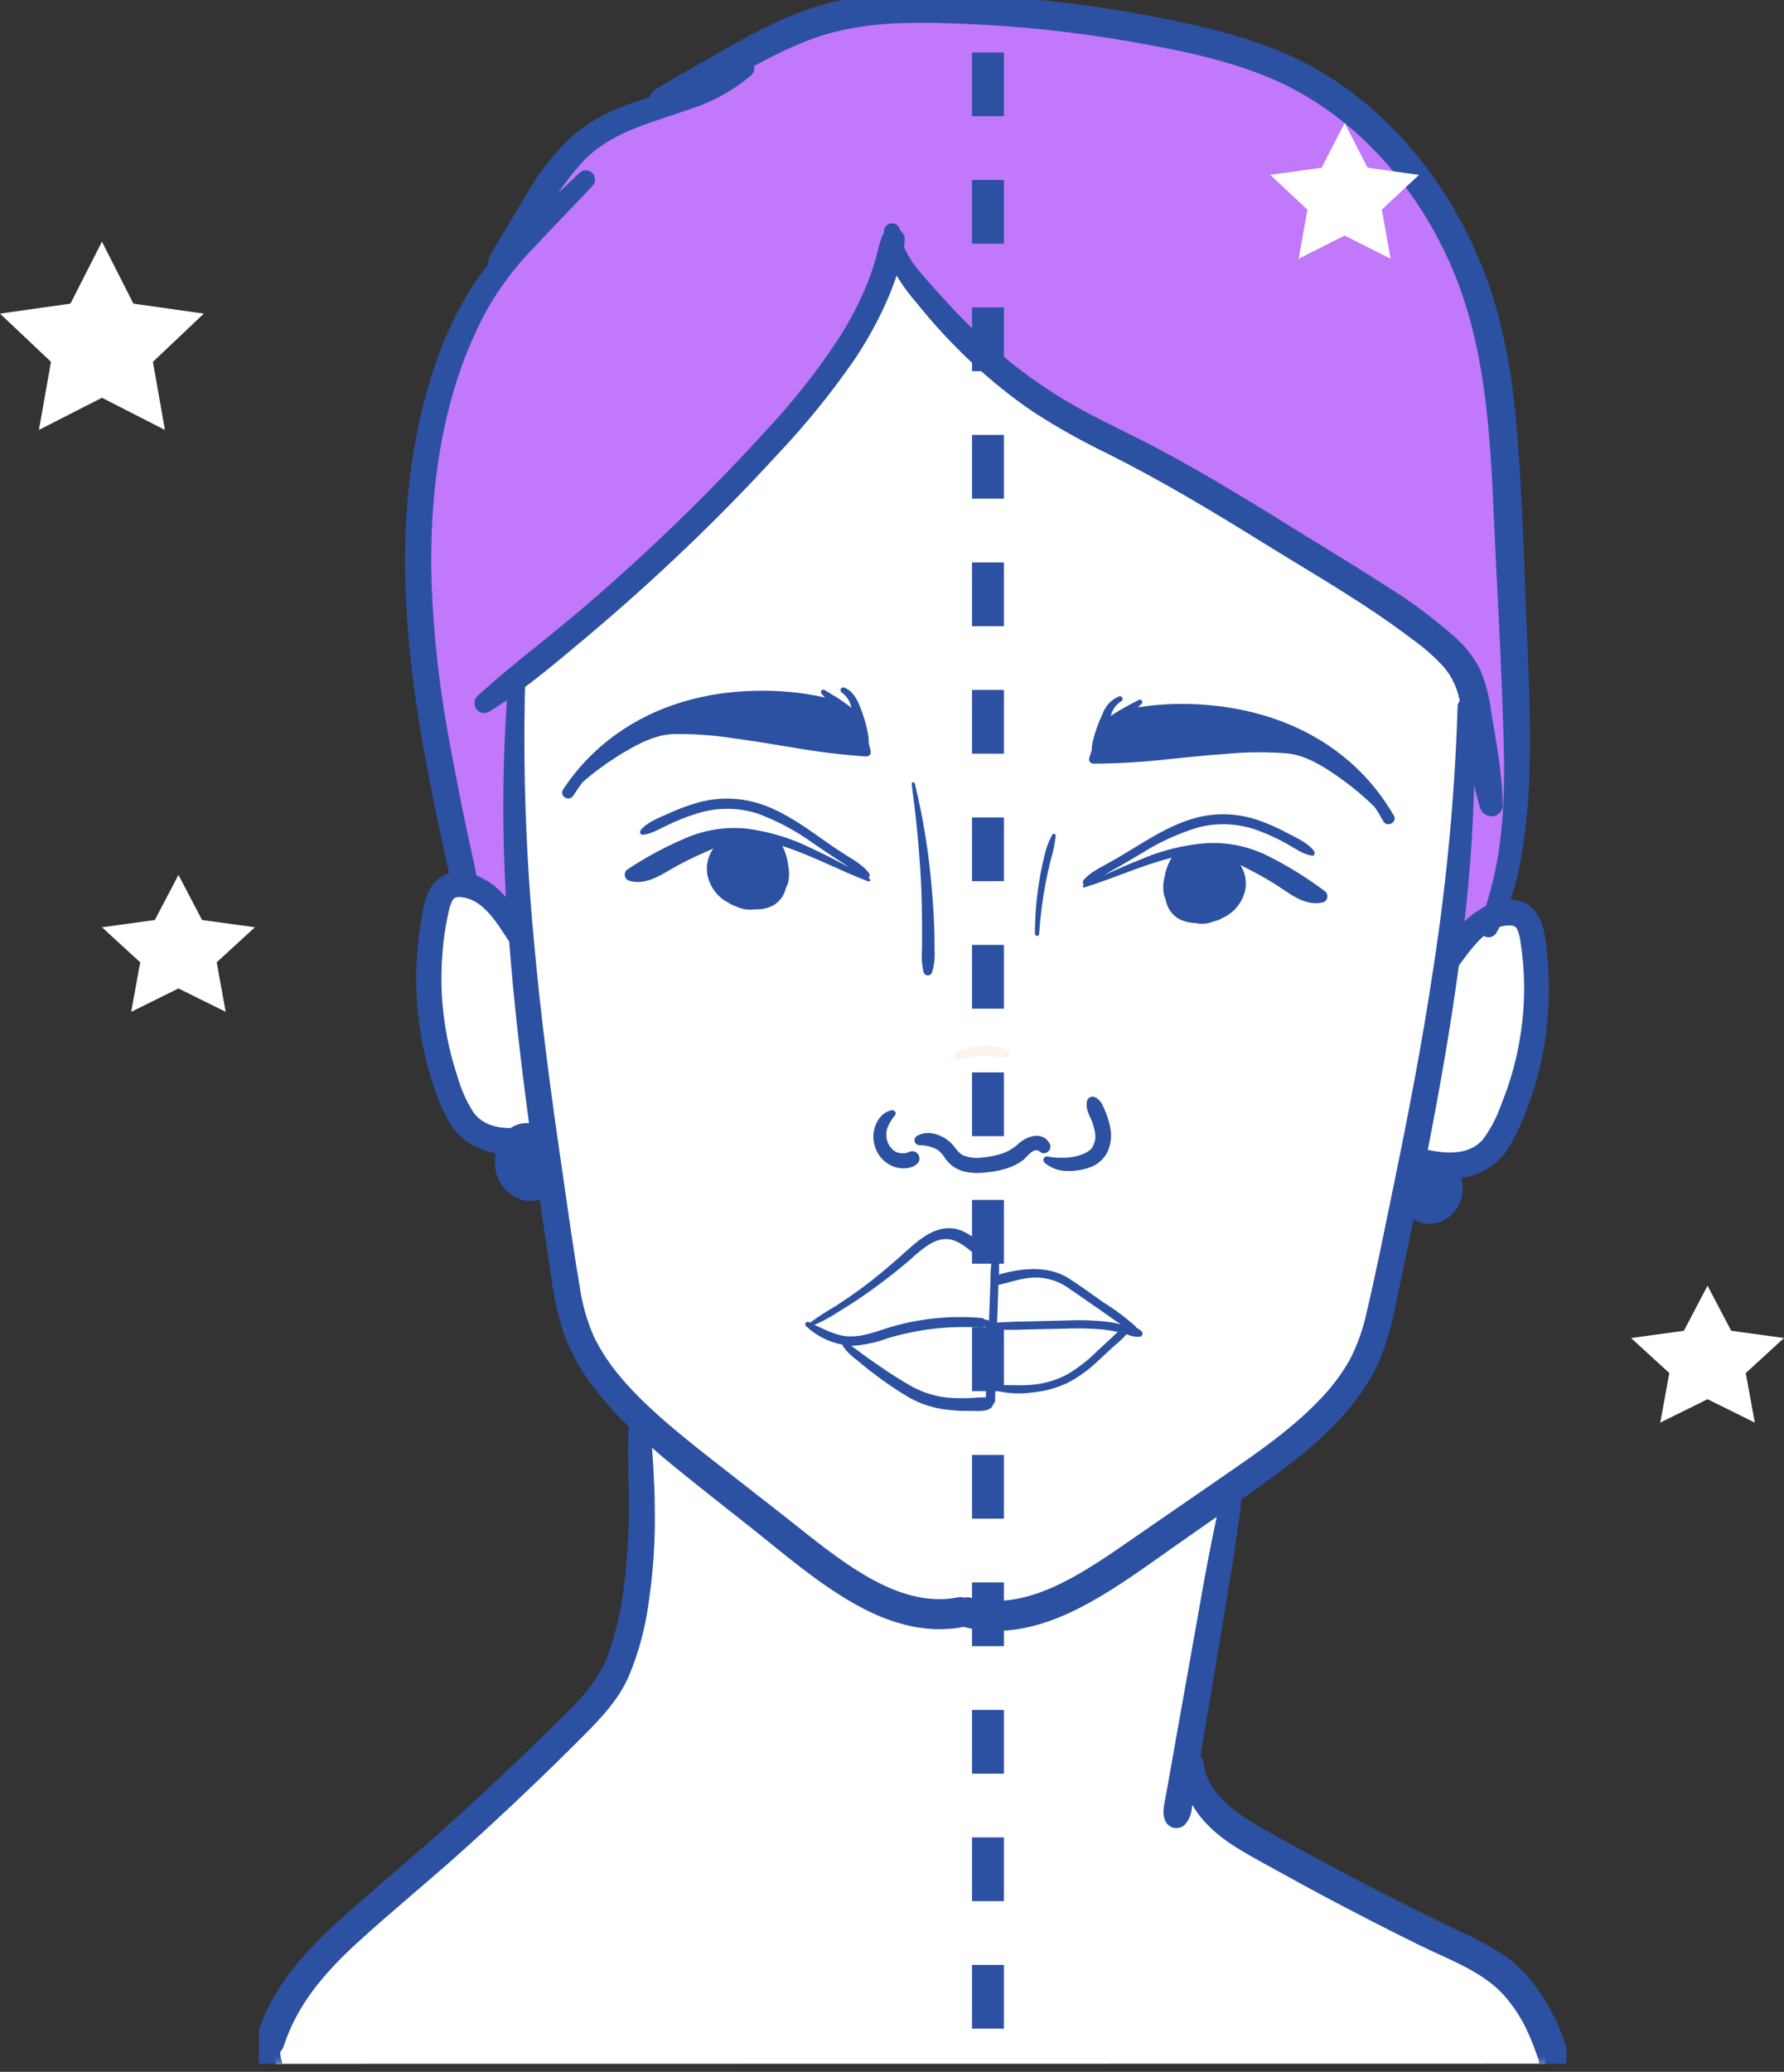 <svg width="56" height="65" viewBox="0 0 56 65" fill="none" xmlns="http://www.w3.org/2000/svg">
<rect x="0" y="0" width="56" height="65" fill="#333333" stroke="none"/>
<g clip-path="url(#clip0_82_11748)">
<path d="M47.311 28.834C47.523 28.82 47.707 28.864 47.808 29.068C47.872 29.22 47.914 29.381 47.931 29.545C47.999 29.98 48.036 30.42 48.042 30.861C48.059 32.186 47.81 33.501 47.311 34.723C47.169 35.132 46.966 35.517 46.711 35.864C46.203 36.471 45.351 36.411 44.661 36.239C44.635 36.234 44.608 36.234 44.582 36.239C44.974 34.243 45.333 32.234 45.602 30.214C45.905 29.81 46.226 29.333 46.654 29.057L46.641 29.102C46.638 29.122 46.641 29.141 46.65 29.158C46.659 29.175 46.673 29.189 46.69 29.198C46.707 29.206 46.726 29.209 46.744 29.205C46.763 29.201 46.78 29.192 46.793 29.177C46.843 29.092 46.888 29.003 46.932 28.914C47.054 28.868 47.181 28.841 47.311 28.834Z" fill="white"/>
<path d="M46.984 27.964C46.93 28.162 46.871 28.361 46.81 28.559C46.354 28.779 45.966 29.124 45.689 29.555C46 27.15 46.13 24.723 46.076 22.297C46.239 23.301 46.351 24.311 46.652 25.285C46.705 25.453 46.974 25.448 46.971 25.25C46.953 24.279 46.772 23.329 46.611 22.375C46.562 21.933 46.45 21.5 46.28 21.091C46.098 20.731 45.851 20.411 45.552 20.146C44.887 19.559 44.176 19.029 43.426 18.563C42.636 18.051 41.83 17.564 41.029 17.07C39.446 16.092 37.868 15.103 36.225 14.233C35.412 13.803 34.574 13.421 33.767 12.977C33.031 12.569 32.329 12.099 31.667 11.574C31.529 11.465 31.393 11.353 31.26 11.239C30.67 10.738 30.112 10.199 29.589 9.626C29.285 9.288 28.966 8.952 28.678 8.594C28.471 8.35 28.3 8.076 28.172 7.78C28.187 7.695 28.195 7.608 28.198 7.522C28.201 7.482 28.189 7.442 28.164 7.411C28.139 7.38 28.103 7.36 28.064 7.355C28.064 7.324 28.056 7.291 28.055 7.26C28.055 7.245 28.049 7.231 28.039 7.22C28.029 7.21 28.015 7.204 28 7.204C27.986 7.204 27.972 7.21 27.962 7.22C27.951 7.231 27.946 7.245 27.946 7.26C27.946 7.302 27.946 7.346 27.946 7.388C27.916 7.407 27.892 7.435 27.879 7.469C27.774 7.754 27.719 8.053 27.63 8.345C27.542 8.623 27.441 8.897 27.326 9.164C27.087 9.715 26.804 10.245 26.48 10.748C26.402 10.868 26.328 10.986 26.246 11.105C25.635 11.979 24.965 12.808 24.243 13.588C22.451 15.558 20.542 17.412 18.527 19.141C17.411 20.106 16.215 20.978 15.128 21.976C15.111 21.995 15.1 22.019 15.098 22.045C15.097 22.071 15.104 22.097 15.119 22.118C15.133 22.139 15.155 22.154 15.179 22.161C15.204 22.168 15.229 22.166 15.253 22.155C15.556 21.967 15.86 21.762 16.143 21.552C15.956 23.974 15.95 26.407 16.126 28.831C15.822 28.313 15.398 27.838 14.847 27.64L14.771 27.616C14.721 27.253 14.631 26.895 14.554 26.536C14.469 26.142 14.385 25.747 14.303 25.353C14.142 24.577 13.994 23.798 13.858 23.015C13.749 22.392 13.652 21.758 13.574 21.127C13.452 20.188 13.376 19.244 13.346 18.298C13.261 15.347 13.682 12.23 15.11 9.621C15.523 8.896 16.026 8.229 16.606 7.637C17.213 6.986 17.839 6.343 18.453 5.692C18.533 5.608 18.415 5.478 18.333 5.558C17.745 6.12 17.156 6.677 16.576 7.247L16.565 7.257C16.706 7.02 16.844 6.789 16.987 6.546C17.329 5.935 17.741 5.368 18.216 4.858C19.159 3.923 20.442 3.644 21.645 3.215C22.302 3 22.912 2.659 23.445 2.212C23.541 2.126 23.409 1.989 23.312 2.065C22.951 2.339 22.554 2.558 22.133 2.717C23.176 2.115 24.214 1.488 25.335 1.064C26.923 0.452 28.628 0.477 30.298 0.547C32.021 0.615 33.738 0.797 35.438 1.091C37.068 1.376 38.748 1.702 40.264 2.402C42.683 3.524 44.56 5.658 45.665 8.105C46.145 9.194 46.485 10.344 46.675 11.524C47.027 13.55 47.056 15.654 47.161 17.699C47.253 19.479 47.341 21.262 47.396 23.045C47.443 24.689 47.42 26.366 46.984 27.964Z" fill="#C278FB"/>
<path d="M14.702 35.018C14.468 34.657 14.289 34.26 14.171 33.843C14.032 33.429 13.92 33.006 13.835 32.576C13.666 31.704 13.615 30.813 13.684 29.926C13.715 29.487 13.778 29.05 13.872 28.62C13.899 28.457 13.95 28.3 14.024 28.153C14.138 27.955 14.328 27.922 14.534 27.95C15.323 28.056 15.774 28.86 16.178 29.479C16.33 31.505 16.572 33.516 16.845 35.52C16.74 35.456 16.62 35.423 16.497 35.427C16.351 35.434 16.21 35.489 16.095 35.583C15.565 35.6 15.036 35.472 14.702 35.018Z" fill="white"/>
<path d="M46.046 22.116C46.038 22.11 46.029 22.107 46.019 22.106C46.009 22.106 46 22.108 45.991 22.112C45.982 22.117 45.975 22.124 45.97 22.133C45.965 22.141 45.962 22.151 45.961 22.161C45.876 24.909 45.623 27.648 45.202 30.364C44.84 32.792 44.37 35.195 43.871 37.6C43.627 38.786 43.39 39.977 43.112 41.155C42.997 41.715 42.806 42.255 42.544 42.761C42.283 43.219 41.967 43.642 41.604 44.02C40.843 44.784 40.01 45.468 39.116 46.06L39.07 46.091C38.11 46.76 37.144 47.418 36.184 48.08C35.273 48.703 34.374 49.374 33.382 49.86C32.463 50.309 31.438 50.585 30.434 50.32C30.379 50.302 30.32 50.306 30.267 50.331C30.215 50.303 30.155 50.296 30.098 50.309C29.081 50.511 28.074 50.172 27.185 49.665C26.222 49.12 25.363 48.398 24.491 47.715L23.768 47.15C23.086 46.617 22.401 46.085 21.725 45.547C20.882 44.872 20.031 44.168 19.324 43.328C18.983 42.928 18.692 42.485 18.459 42.011C18.23 41.488 18.074 40.934 17.996 40.367C17.791 39.171 17.626 37.969 17.452 36.769C17.097 34.343 16.772 31.91 16.555 29.464C16.307 26.8 16.216 24.124 16.283 21.448C17.012 20.908 17.711 20.314 18.4 19.734C19.43 18.865 20.432 17.965 21.406 17.033C22.38 16.101 23.334 15.126 24.269 14.108C25.11 13.214 25.886 12.259 26.593 11.251C26.977 10.688 27.314 10.092 27.597 9.469C27.737 9.16 27.861 8.843 27.968 8.52C28.01 8.389 28.052 8.26 28.087 8.129C28.148 8.27 28.219 8.407 28.3 8.537C28.481 8.814 28.677 9.081 28.888 9.335C29.418 10.001 29.995 10.626 30.615 11.206C31.219 11.778 31.867 12.299 32.553 12.764C33.303 13.246 34.081 13.682 34.883 14.067C36.554 14.906 38.147 15.861 39.734 16.845C40.246 17.156 40.762 17.468 41.279 17.791C41.549 17.955 41.818 18.12 42.085 18.288C42.883 18.787 43.671 19.304 44.42 19.873C44.799 20.142 45.15 20.45 45.468 20.792C45.776 21.156 45.973 21.605 46.034 22.083C46.038 22.094 46.042 22.105 46.046 22.116Z" fill="white"/>
<path d="M48.523 64.744C48.506 64.7 48.501 64.652 48.508 64.605C48.402 64.308 48.299 64.011 48.165 63.723C47.956 63.245 47.672 62.806 47.324 62.423C46.605 61.658 45.55 61.29 44.635 60.84C43.623 60.339 42.617 59.822 41.617 59.291C41.117 59.026 40.62 58.754 40.126 58.477C39.661 58.218 39.182 57.97 38.74 57.673C38.086 57.236 37.478 56.621 37.361 55.83L37.307 56.162C37.275 56.342 37.246 56.519 37.216 56.699C37.208 56.849 37.15 56.993 37.051 57.105C37.031 57.124 37.007 57.138 36.981 57.146C36.955 57.154 36.927 57.156 36.9 57.152C36.873 57.148 36.847 57.137 36.824 57.121C36.802 57.105 36.783 57.084 36.769 57.06C36.685 56.876 36.733 56.708 36.769 56.515C36.806 56.321 36.836 56.134 36.871 55.943C36.938 55.561 37.008 55.179 37.074 54.797L37.803 50.709C37.925 50.022 38.045 49.333 38.182 48.65C38.25 48.307 38.317 47.966 38.391 47.624C38.426 47.469 38.453 47.3 38.493 47.135L36.93 48.226C36.722 48.371 36.515 48.519 36.307 48.667C35.487 49.278 34.624 49.825 33.725 50.305C32.65 50.843 31.465 51.158 30.285 50.844C30.275 50.842 30.265 50.838 30.256 50.834C30.246 50.837 30.236 50.841 30.226 50.843C29.029 51.083 27.864 50.687 26.822 50.089C25.728 49.451 24.746 48.606 23.751 47.815C22.809 47.068 21.857 46.332 20.933 45.561C20.693 45.361 20.455 45.154 20.221 44.938C20.261 45.273 20.28 45.609 20.3 45.947C20.33 46.426 20.352 46.903 20.353 47.381C20.371 48.334 20.311 49.286 20.175 50.229C20.073 51.019 19.863 51.791 19.554 52.523C19.234 53.231 18.716 53.77 18.187 54.308C17.012 55.489 15.807 56.637 14.572 57.752C13.418 58.796 12.206 59.778 11.059 60.827C10.051 61.753 9.158 62.786 8.723 64.125C8.715 64.159 8.699 64.191 8.677 64.218C8.655 64.245 8.627 64.266 8.596 64.281C8.595 64.439 8.617 64.597 8.663 64.749L48.523 64.744Z" fill="white"/>
<mask id="path-6-outside-1_82_11748" maskUnits="userSpaceOnUse" x="7.127" y="-1" width="43" height="66" fill="black">
<rect fill="white" x="7.127" y="-1" width="43" height="66"/>
<path d="M8.657 64.748C8.612 64.596 8.589 64.438 8.59 64.28C8.621 64.265 8.649 64.243 8.671 64.217C8.694 64.19 8.71 64.158 8.719 64.124C9.15 62.785 10.045 61.752 11.055 60.826C12.202 59.774 13.412 58.8 14.565 57.751C15.8 56.635 17.006 55.487 18.182 54.306C18.718 53.767 19.234 53.228 19.549 52.522C19.857 51.789 20.065 51.016 20.167 50.225C20.306 49.285 20.369 48.334 20.354 47.383C20.354 46.903 20.331 46.426 20.302 45.948C20.281 45.611 20.262 45.273 20.221 44.938C20.455 45.146 20.693 45.353 20.935 45.561C21.859 46.331 22.809 47.065 23.751 47.813C24.746 48.605 25.726 49.45 26.824 50.087C27.864 50.694 29.029 51.082 30.226 50.842L30.255 50.833L30.285 50.843C31.465 51.155 32.65 50.843 33.726 50.303C34.857 49.735 35.888 48.954 36.929 48.227C37.448 47.862 37.971 47.502 38.492 47.136C38.452 47.301 38.425 47.471 38.39 47.627C38.317 47.966 38.247 48.307 38.18 48.649C38.044 49.333 37.924 50.022 37.802 50.709L37.073 54.797C37.005 55.179 36.938 55.561 36.87 55.943C36.835 56.135 36.801 56.325 36.766 56.517C36.731 56.708 36.684 56.877 36.766 57.059C36.78 57.084 36.798 57.105 36.821 57.121C36.843 57.137 36.869 57.148 36.897 57.153C36.924 57.157 36.952 57.155 36.978 57.147C37.004 57.139 37.029 57.125 37.049 57.106C37.147 56.993 37.205 56.85 37.213 56.699C37.243 56.52 37.274 56.34 37.303 56.163C37.322 56.052 37.34 55.941 37.359 55.831C37.476 56.62 38.083 57.233 38.736 57.675C39.18 57.972 39.658 58.22 40.123 58.479C40.618 58.753 41.115 59.024 41.613 59.291C42.611 59.824 43.618 60.34 44.633 60.84C45.544 61.291 46.607 61.658 47.322 62.424C47.67 62.807 47.955 63.247 48.164 63.725C48.294 64.012 48.399 64.308 48.506 64.606C48.498 64.652 48.503 64.701 48.521 64.744H49.175C49.141 64.665 49.098 64.59 49.048 64.52C48.843 63.776 48.508 63.076 48.057 62.456C47.777 62.069 47.432 61.735 47.04 61.468C46.602 61.193 46.145 60.95 45.673 60.743C43.659 59.774 41.674 58.741 39.719 57.644C38.808 57.132 37.714 56.478 37.577 55.306C37.577 55.291 37.573 55.277 37.566 55.264C37.559 55.251 37.549 55.24 37.537 55.232C37.526 55.223 37.512 55.218 37.498 55.215C37.484 55.213 37.469 55.214 37.456 55.218L37.471 55.131C37.587 54.44 37.702 53.75 37.819 53.061C38.05 51.695 38.278 50.328 38.502 48.959C38.563 48.585 38.613 48.209 38.665 47.834C38.721 47.537 38.757 47.236 38.773 46.934C39.139 46.677 39.503 46.419 39.863 46.155C40.746 45.507 41.608 44.801 42.304 43.929C42.647 43.507 42.931 43.038 43.147 42.535C43.356 41.996 43.515 41.438 43.621 40.868C43.834 39.868 44.043 38.865 44.248 37.86C44.35 38.013 44.501 38.123 44.675 38.172C44.877 38.221 45.089 38.19 45.269 38.085C45.444 37.979 45.58 37.816 45.654 37.621C45.728 37.427 45.737 37.213 45.679 37.013C45.657 36.932 45.625 36.855 45.585 36.782C46.192 36.755 46.767 36.531 47.154 35.953C47.411 35.536 47.621 35.09 47.779 34.625C47.955 34.153 48.095 33.669 48.199 33.175C48.41 32.169 48.47 31.136 48.377 30.111C48.337 29.689 48.32 29.176 48.094 28.805C47.868 28.434 47.486 28.389 47.126 28.461C47.321 27.936 47.465 27.393 47.558 26.84C47.701 26.013 47.784 25.176 47.805 24.337C47.863 22.558 47.767 20.772 47.697 18.995C47.626 17.183 47.57 15.365 47.421 13.557C47.284 11.913 47.031 10.284 46.45 8.726C45.481 6.14 43.717 3.821 41.365 2.423C39.964 1.591 38.395 1.176 36.819 0.846C35.088 0.484 33.335 0.238 31.572 0.108C30.686 0.043 29.799 0.002 28.912 0.002C28.053 -0.015 27.195 0.059 26.35 0.222C24.725 0.57 23.282 1.48 21.847 2.292C21.456 2.513 21.066 2.736 20.682 2.973C20.641 2.996 20.608 3.031 20.588 3.074C20.568 3.117 20.561 3.165 20.569 3.212C20.288 3.294 20.01 3.38 19.741 3.48C19.137 3.689 18.575 4.01 18.084 4.429C17.576 4.906 17.137 5.455 16.781 6.061C16.562 6.41 16.356 6.767 16.146 7.121L15.8 7.703C15.683 7.903 15.531 8.096 15.51 8.327C15.509 8.345 15.511 8.363 15.518 8.38C15.375 8.559 15.239 8.731 15.11 8.922C14.269 10.16 13.731 11.645 13.396 13.104C12.692 16.16 12.844 19.338 13.321 22.415C13.459 23.309 13.625 24.201 13.807 25.088C13.9 25.544 13.997 26 14.096 26.455C14.175 26.823 14.248 27.198 14.345 27.561C14.226 27.564 14.109 27.594 14.004 27.65C13.899 27.706 13.807 27.787 13.737 27.886C13.49 28.242 13.443 28.754 13.379 29.171C13.225 30.188 13.225 31.223 13.379 32.24C13.452 32.739 13.562 33.232 13.71 33.713C13.84 34.188 14.024 34.646 14.257 35.078C14.617 35.694 15.191 35.951 15.815 36.014C15.723 36.245 15.707 36.5 15.768 36.741C15.811 36.913 15.898 37.07 16.02 37.196C16.142 37.321 16.295 37.411 16.462 37.455C16.568 37.483 16.679 37.486 16.787 37.464C16.894 37.441 16.995 37.394 17.082 37.326C17.088 37.32 17.093 37.314 17.099 37.307C17.231 38.224 17.366 39.139 17.504 40.055C17.576 40.63 17.702 41.197 17.879 41.748C18.066 42.263 18.321 42.749 18.639 43.192C19.024 43.73 19.46 44.227 19.94 44.676C19.88 45.482 19.94 46.306 19.94 47.114C19.946 47.954 19.901 48.793 19.805 49.628C19.721 50.434 19.543 51.226 19.275 51.989C18.993 52.742 18.516 53.297 17.955 53.85C16.792 55.006 15.603 56.136 14.389 57.24C13.242 58.281 12.047 59.266 10.896 60.295C9.864 61.219 8.825 62.302 8.355 63.649C8.157 63.978 8.085 64.371 8.151 64.752L8.657 64.748ZM47.31 28.836C47.523 28.822 47.707 28.866 47.807 29.07C47.871 29.222 47.913 29.382 47.93 29.547C47.998 29.982 48.035 30.422 48.041 30.862C48.059 32.188 47.81 33.502 47.31 34.724C47.168 35.134 46.966 35.519 46.71 35.865C46.203 36.473 45.351 36.413 44.661 36.241C44.635 36.236 44.608 36.236 44.582 36.241C44.974 34.245 45.333 32.236 45.602 30.216C45.905 29.812 46.226 29.335 46.654 29.059L46.64 29.104C46.638 29.123 46.641 29.143 46.65 29.16C46.658 29.177 46.672 29.191 46.689 29.199C46.706 29.208 46.726 29.21 46.744 29.207C46.763 29.203 46.779 29.193 46.792 29.179C46.842 29.093 46.888 29.005 46.932 28.916C47.053 28.87 47.181 28.843 47.31 28.836ZM14.304 25.353C14.152 24.573 14 23.794 13.859 23.015C13.577 21.457 13.406 19.88 13.347 18.297C13.261 15.35 13.683 12.233 15.11 9.624C15.522 8.898 16.025 8.231 16.605 7.64C17.212 6.99 17.84 6.344 18.455 5.694C18.469 5.677 18.477 5.655 18.477 5.632C18.476 5.609 18.467 5.588 18.452 5.571C18.436 5.555 18.416 5.544 18.394 5.543C18.372 5.541 18.349 5.548 18.332 5.562C17.746 6.123 17.155 6.679 16.576 7.25L16.566 7.261C16.707 7.022 16.846 6.784 16.988 6.549C17.328 5.936 17.741 5.37 18.216 4.861C19.16 3.925 20.443 3.646 21.645 3.218C22.302 3.004 22.913 2.663 23.446 2.214C23.543 2.128 23.41 1.991 23.312 2.068C22.951 2.341 22.555 2.56 22.134 2.719C23.177 2.116 24.215 1.491 25.335 1.067C26.924 0.456 28.628 0.479 30.299 0.55C32.022 0.618 33.739 0.8 35.439 1.093C37.069 1.379 38.748 1.704 40.264 2.404C42.682 3.526 44.561 5.66 45.667 8.107C47.019 11.1 46.996 14.472 47.161 17.7C47.254 19.482 47.342 21.265 47.395 23.048C47.445 24.694 47.421 26.37 46.985 27.968C46.931 28.166 46.873 28.366 46.812 28.564C46.355 28.782 45.967 29.127 45.69 29.559C46.002 27.154 46.131 24.727 46.077 22.301C46.241 23.305 46.352 24.316 46.653 25.289C46.706 25.457 46.975 25.453 46.971 25.255C46.955 24.285 46.773 23.333 46.613 22.379C46.562 21.937 46.451 21.505 46.282 21.095C46.099 20.735 45.851 20.415 45.551 20.15C44.888 19.561 44.176 19.032 43.425 18.567C42.637 18.054 41.83 17.569 41.03 17.074C39.447 16.096 37.869 15.107 36.227 14.237C35.413 13.807 34.575 13.425 33.768 12.981C33.032 12.573 32.329 12.104 31.668 11.578C30.925 10.987 30.229 10.336 29.587 9.631C29.283 9.295 28.964 8.957 28.675 8.6C28.47 8.354 28.3 8.079 28.173 7.783C28.187 7.697 28.195 7.611 28.198 7.524C28.201 7.484 28.189 7.445 28.165 7.414C28.14 7.383 28.105 7.362 28.066 7.357C28.061 7.325 28.058 7.293 28.056 7.261C28.056 7.246 28.05 7.232 28.04 7.221C28.029 7.211 28.015 7.205 28.001 7.205C27.986 7.205 27.973 7.211 27.962 7.221C27.952 7.232 27.946 7.246 27.946 7.261C27.946 7.304 27.946 7.348 27.946 7.39C27.916 7.409 27.894 7.438 27.881 7.471C27.775 7.756 27.72 8.056 27.63 8.347C27.541 8.639 27.442 8.899 27.327 9.165C27.088 9.717 26.805 10.248 26.479 10.75C25.814 11.761 25.066 12.71 24.243 13.59C22.451 15.56 20.542 17.414 18.528 19.143C17.412 20.108 16.218 20.981 15.127 21.979C15.108 21.997 15.096 22.022 15.093 22.049C15.091 22.076 15.098 22.103 15.113 22.125C15.129 22.147 15.152 22.162 15.177 22.168C15.203 22.174 15.23 22.169 15.253 22.156C15.557 21.968 15.861 21.765 16.143 21.555C15.956 23.977 15.951 26.41 16.127 28.833C15.823 28.314 15.399 27.84 14.848 27.642L14.773 27.62C14.723 27.256 14.632 26.897 14.555 26.539C14.47 26.143 14.386 25.748 14.304 25.353ZM16.494 35.435C16.347 35.443 16.207 35.497 16.092 35.591C15.565 35.602 15.037 35.474 14.703 35.021C14.47 34.659 14.291 34.263 14.173 33.846C14.034 33.431 13.922 33.007 13.838 32.577C13.669 31.705 13.617 30.813 13.686 29.927C13.717 29.488 13.78 29.051 13.874 28.621C13.901 28.458 13.953 28.301 14.026 28.154C14.14 27.956 14.33 27.923 14.536 27.951C15.325 28.057 15.776 28.861 16.18 29.48C16.332 31.506 16.573 33.517 16.846 35.521C16.739 35.459 16.617 35.429 16.494 35.435ZM19.325 43.331C18.983 42.932 18.692 42.49 18.459 42.016C18.23 41.492 18.074 40.938 17.996 40.37C17.791 39.176 17.627 37.973 17.453 36.773C17.097 34.346 16.771 31.913 16.555 29.467C16.306 26.804 16.215 24.127 16.283 21.452C17.012 20.911 17.709 20.317 18.4 19.737C19.428 18.869 20.43 17.968 21.406 17.036C22.382 16.104 23.337 15.129 24.269 14.111C25.113 13.218 25.892 12.263 26.599 11.252C26.985 10.691 27.321 10.095 27.605 9.472C27.745 9.163 27.869 8.846 27.975 8.523C28.018 8.394 28.059 8.263 28.095 8.132C28.308 8.569 28.577 8.975 28.896 9.338C29.426 10.004 30.003 10.629 30.622 11.209C31.227 11.781 31.875 12.302 32.561 12.767C33.311 13.25 34.089 13.685 34.891 14.07C36.561 14.909 38.154 15.864 39.74 16.849C41.326 17.834 42.944 18.749 44.424 19.874C44.804 20.143 45.155 20.451 45.472 20.794C45.78 21.158 45.977 21.607 46.039 22.084V22.119C46.031 22.113 46.022 22.11 46.012 22.109C46.002 22.108 45.992 22.111 45.984 22.115C45.975 22.12 45.968 22.127 45.963 22.136C45.958 22.144 45.955 22.154 45.955 22.164C45.87 24.912 45.616 27.651 45.196 30.367C44.836 32.795 44.365 35.198 43.867 37.603C43.621 38.789 43.386 39.98 43.108 41.158C42.993 41.718 42.803 42.258 42.541 42.762C42.28 43.222 41.963 43.646 41.598 44.023C40.838 44.823 39.959 45.474 39.067 46.094C38.106 46.763 37.14 47.421 36.182 48.083C35.27 48.707 34.371 49.378 33.378 49.863C32.466 50.312 31.435 50.588 30.431 50.321C30.375 50.306 30.316 50.31 30.263 50.334C30.211 50.306 30.152 50.298 30.096 50.312C29.078 50.514 28.071 50.175 27.181 49.67C26.219 49.123 25.358 48.401 24.488 47.717C23.566 46.995 22.639 46.278 21.721 45.552C20.882 44.876 20.032 44.171 19.325 43.331Z"/>
</mask>
<path d="M8.657 64.748C8.612 64.596 8.589 64.438 8.59 64.28C8.621 64.265 8.649 64.243 8.671 64.217C8.694 64.19 8.71 64.158 8.719 64.124C9.15 62.785 10.045 61.752 11.055 60.826C12.202 59.774 13.412 58.8 14.565 57.751C15.8 56.635 17.006 55.487 18.182 54.306C18.718 53.767 19.234 53.228 19.549 52.522C19.857 51.789 20.065 51.016 20.167 50.225C20.306 49.285 20.369 48.334 20.354 47.383C20.354 46.903 20.331 46.426 20.302 45.948C20.281 45.611 20.262 45.273 20.221 44.938C20.455 45.146 20.693 45.353 20.935 45.561C21.859 46.331 22.809 47.065 23.751 47.813C24.746 48.605 25.726 49.45 26.824 50.087C27.864 50.694 29.029 51.082 30.226 50.842L30.255 50.833L30.285 50.843C31.465 51.155 32.65 50.843 33.726 50.303C34.857 49.735 35.888 48.954 36.929 48.227C37.448 47.862 37.971 47.502 38.492 47.136C38.452 47.301 38.425 47.471 38.39 47.627C38.317 47.966 38.247 48.307 38.18 48.649C38.044 49.333 37.924 50.022 37.802 50.709L37.073 54.797C37.005 55.179 36.938 55.561 36.87 55.943C36.835 56.135 36.801 56.325 36.766 56.517C36.731 56.708 36.684 56.877 36.766 57.059C36.78 57.084 36.798 57.105 36.821 57.121C36.843 57.137 36.869 57.148 36.897 57.153C36.924 57.157 36.952 57.155 36.978 57.147C37.004 57.139 37.029 57.125 37.049 57.106C37.147 56.993 37.205 56.85 37.213 56.699C37.243 56.52 37.274 56.34 37.303 56.163C37.322 56.052 37.34 55.941 37.359 55.831C37.476 56.62 38.083 57.233 38.736 57.675C39.18 57.972 39.658 58.22 40.123 58.479C40.618 58.753 41.115 59.024 41.613 59.291C42.611 59.824 43.618 60.34 44.633 60.84C45.544 61.291 46.607 61.658 47.322 62.424C47.67 62.807 47.955 63.247 48.164 63.725C48.294 64.012 48.399 64.308 48.506 64.606C48.498 64.652 48.503 64.701 48.521 64.744H49.175C49.141 64.665 49.098 64.59 49.048 64.52C48.843 63.776 48.508 63.076 48.057 62.456C47.777 62.069 47.432 61.735 47.04 61.468C46.602 61.193 46.145 60.95 45.673 60.743C43.659 59.774 41.674 58.741 39.719 57.644C38.808 57.132 37.714 56.478 37.577 55.306C37.577 55.291 37.573 55.277 37.566 55.264C37.559 55.251 37.549 55.24 37.537 55.232C37.526 55.223 37.512 55.218 37.498 55.215C37.484 55.213 37.469 55.214 37.456 55.218L37.471 55.131C37.587 54.44 37.702 53.75 37.819 53.061C38.05 51.695 38.278 50.328 38.502 48.959C38.563 48.585 38.613 48.209 38.665 47.834C38.721 47.537 38.757 47.236 38.773 46.934C39.139 46.677 39.503 46.419 39.863 46.155C40.746 45.507 41.608 44.801 42.304 43.929C42.647 43.507 42.931 43.038 43.147 42.535C43.356 41.996 43.515 41.438 43.621 40.868C43.834 39.868 44.043 38.865 44.248 37.86C44.35 38.013 44.501 38.123 44.675 38.172C44.877 38.221 45.089 38.19 45.269 38.085C45.444 37.979 45.58 37.816 45.654 37.621C45.728 37.427 45.737 37.213 45.679 37.013C45.657 36.932 45.625 36.855 45.585 36.782C46.192 36.755 46.767 36.531 47.154 35.953C47.411 35.536 47.621 35.09 47.779 34.625C47.955 34.153 48.095 33.669 48.199 33.175C48.41 32.169 48.47 31.136 48.377 30.111C48.337 29.689 48.32 29.176 48.094 28.805C47.868 28.434 47.486 28.389 47.126 28.461C47.321 27.936 47.465 27.393 47.558 26.84C47.701 26.013 47.784 25.176 47.805 24.337C47.863 22.558 47.767 20.772 47.697 18.995C47.626 17.183 47.57 15.365 47.421 13.557C47.284 11.913 47.031 10.284 46.45 8.726C45.481 6.14 43.717 3.821 41.365 2.423C39.964 1.591 38.395 1.176 36.819 0.846C35.088 0.484 33.335 0.238 31.572 0.108C30.686 0.043 29.799 0.002 28.912 0.002C28.053 -0.015 27.195 0.059 26.35 0.222C24.725 0.57 23.282 1.48 21.847 2.292C21.456 2.513 21.066 2.736 20.682 2.973C20.641 2.996 20.608 3.031 20.588 3.074C20.568 3.117 20.561 3.165 20.569 3.212C20.288 3.294 20.01 3.38 19.741 3.48C19.137 3.689 18.575 4.01 18.084 4.429C17.576 4.906 17.137 5.455 16.781 6.061C16.562 6.41 16.356 6.767 16.146 7.121L15.8 7.703C15.683 7.903 15.531 8.096 15.51 8.327C15.509 8.345 15.511 8.363 15.518 8.38C15.375 8.559 15.239 8.731 15.11 8.922C14.269 10.16 13.731 11.645 13.396 13.104C12.692 16.16 12.844 19.338 13.321 22.415C13.459 23.309 13.625 24.201 13.807 25.088C13.9 25.544 13.997 26 14.096 26.455C14.175 26.823 14.248 27.198 14.345 27.561C14.226 27.564 14.109 27.594 14.004 27.65C13.899 27.706 13.807 27.787 13.737 27.886C13.49 28.242 13.443 28.754 13.379 29.171C13.225 30.188 13.225 31.223 13.379 32.24C13.452 32.739 13.562 33.232 13.71 33.713C13.84 34.188 14.024 34.646 14.257 35.078C14.617 35.694 15.191 35.951 15.815 36.014C15.723 36.245 15.707 36.5 15.768 36.741C15.811 36.913 15.898 37.07 16.02 37.196C16.142 37.321 16.295 37.411 16.462 37.455C16.568 37.483 16.679 37.486 16.787 37.464C16.894 37.441 16.995 37.394 17.082 37.326C17.088 37.32 17.093 37.314 17.099 37.307C17.231 38.224 17.366 39.139 17.504 40.055C17.576 40.63 17.702 41.197 17.879 41.748C18.066 42.263 18.321 42.749 18.639 43.192C19.024 43.73 19.46 44.227 19.94 44.676C19.88 45.482 19.94 46.306 19.94 47.114C19.946 47.954 19.901 48.793 19.805 49.628C19.721 50.434 19.543 51.226 19.275 51.989C18.993 52.742 18.516 53.297 17.955 53.85C16.792 55.006 15.603 56.136 14.389 57.24C13.242 58.281 12.047 59.266 10.896 60.295C9.864 61.219 8.825 62.302 8.355 63.649C8.157 63.978 8.085 64.371 8.151 64.752L8.657 64.748ZM47.31 28.836C47.523 28.822 47.707 28.866 47.807 29.07C47.871 29.222 47.913 29.382 47.93 29.547C47.998 29.982 48.035 30.422 48.041 30.862C48.059 32.188 47.81 33.502 47.31 34.724C47.168 35.134 46.966 35.519 46.71 35.865C46.203 36.473 45.351 36.413 44.661 36.241C44.635 36.236 44.608 36.236 44.582 36.241C44.974 34.245 45.333 32.236 45.602 30.216C45.905 29.812 46.226 29.335 46.654 29.059L46.64 29.104C46.638 29.123 46.641 29.143 46.65 29.16C46.658 29.177 46.672 29.191 46.689 29.199C46.706 29.208 46.726 29.21 46.744 29.207C46.763 29.203 46.779 29.193 46.792 29.179C46.842 29.093 46.888 29.005 46.932 28.916C47.053 28.87 47.181 28.843 47.31 28.836ZM14.304 25.353C14.152 24.573 14 23.794 13.859 23.015C13.577 21.457 13.406 19.88 13.347 18.297C13.261 15.35 13.683 12.233 15.11 9.624C15.522 8.898 16.025 8.231 16.605 7.64C17.212 6.99 17.84 6.344 18.455 5.694C18.469 5.677 18.477 5.655 18.477 5.632C18.476 5.609 18.467 5.588 18.452 5.571C18.436 5.555 18.416 5.544 18.394 5.543C18.372 5.541 18.349 5.548 18.332 5.562C17.746 6.123 17.155 6.679 16.576 7.25L16.566 7.261C16.707 7.022 16.846 6.784 16.988 6.549C17.328 5.936 17.741 5.37 18.216 4.861C19.16 3.925 20.443 3.646 21.645 3.218C22.302 3.004 22.913 2.663 23.446 2.214C23.543 2.128 23.41 1.991 23.312 2.068C22.951 2.341 22.555 2.56 22.134 2.719C23.177 2.116 24.215 1.491 25.335 1.067C26.924 0.456 28.628 0.479 30.299 0.55C32.022 0.618 33.739 0.8 35.439 1.093C37.069 1.379 38.748 1.704 40.264 2.404C42.682 3.526 44.561 5.66 45.667 8.107C47.019 11.1 46.996 14.472 47.161 17.7C47.254 19.482 47.342 21.265 47.395 23.048C47.445 24.694 47.421 26.37 46.985 27.968C46.931 28.166 46.873 28.366 46.812 28.564C46.355 28.782 45.967 29.127 45.69 29.559C46.002 27.154 46.131 24.727 46.077 22.301C46.241 23.305 46.352 24.316 46.653 25.289C46.706 25.457 46.975 25.453 46.971 25.255C46.955 24.285 46.773 23.333 46.613 22.379C46.562 21.937 46.451 21.505 46.282 21.095C46.099 20.735 45.851 20.415 45.551 20.15C44.888 19.561 44.176 19.032 43.425 18.567C42.637 18.054 41.83 17.569 41.03 17.074C39.447 16.096 37.869 15.107 36.227 14.237C35.413 13.807 34.575 13.425 33.768 12.981C33.032 12.573 32.329 12.104 31.668 11.578C30.925 10.987 30.229 10.336 29.587 9.631C29.283 9.295 28.964 8.957 28.675 8.6C28.47 8.354 28.3 8.079 28.173 7.783C28.187 7.697 28.195 7.611 28.198 7.524C28.201 7.484 28.189 7.445 28.165 7.414C28.14 7.383 28.105 7.362 28.066 7.357C28.061 7.325 28.058 7.293 28.056 7.261C28.056 7.246 28.05 7.232 28.04 7.221C28.029 7.211 28.015 7.205 28.001 7.205C27.986 7.205 27.973 7.211 27.962 7.221C27.952 7.232 27.946 7.246 27.946 7.261C27.946 7.304 27.946 7.348 27.946 7.39C27.916 7.409 27.894 7.438 27.881 7.471C27.775 7.756 27.72 8.056 27.63 8.347C27.541 8.639 27.442 8.899 27.327 9.165C27.088 9.717 26.805 10.248 26.479 10.75C25.814 11.761 25.066 12.71 24.243 13.59C22.451 15.56 20.542 17.414 18.528 19.143C17.412 20.108 16.218 20.981 15.127 21.979C15.108 21.997 15.096 22.022 15.093 22.049C15.091 22.076 15.098 22.103 15.113 22.125C15.129 22.147 15.152 22.162 15.177 22.168C15.203 22.174 15.23 22.169 15.253 22.156C15.557 21.968 15.861 21.765 16.143 21.555C15.956 23.977 15.951 26.41 16.127 28.833C15.823 28.314 15.399 27.84 14.848 27.642L14.773 27.62C14.723 27.256 14.632 26.897 14.555 26.539C14.47 26.143 14.386 25.748 14.304 25.353ZM16.494 35.435C16.347 35.443 16.207 35.497 16.092 35.591C15.565 35.602 15.037 35.474 14.703 35.021C14.47 34.659 14.291 34.263 14.173 33.846C14.034 33.431 13.922 33.007 13.838 32.577C13.669 31.705 13.617 30.813 13.686 29.927C13.717 29.488 13.78 29.051 13.874 28.621C13.901 28.458 13.953 28.301 14.026 28.154C14.14 27.956 14.33 27.923 14.536 27.951C15.325 28.057 15.776 28.861 16.18 29.48C16.332 31.506 16.573 33.517 16.846 35.521C16.739 35.459 16.617 35.429 16.494 35.435ZM19.325 43.331C18.983 42.932 18.692 42.49 18.459 42.016C18.23 41.492 18.074 40.938 17.996 40.37C17.791 39.176 17.627 37.973 17.453 36.773C17.097 34.346 16.771 31.913 16.555 29.467C16.306 26.804 16.215 24.127 16.283 21.452C17.012 20.911 17.709 20.317 18.4 19.737C19.428 18.869 20.43 17.968 21.406 17.036C22.382 16.104 23.337 15.129 24.269 14.111C25.113 13.218 25.892 12.263 26.599 11.252C26.985 10.691 27.321 10.095 27.605 9.472C27.745 9.163 27.869 8.846 27.975 8.523C28.018 8.394 28.059 8.263 28.095 8.132C28.308 8.569 28.577 8.975 28.896 9.338C29.426 10.004 30.003 10.629 30.622 11.209C31.227 11.781 31.875 12.302 32.561 12.767C33.311 13.25 34.089 13.685 34.891 14.07C36.561 14.909 38.154 15.864 39.74 16.849C41.326 17.834 42.944 18.749 44.424 19.874C44.804 20.143 45.155 20.451 45.472 20.794C45.78 21.158 45.977 21.607 46.039 22.084V22.119C46.031 22.113 46.022 22.11 46.012 22.109C46.002 22.108 45.992 22.111 45.984 22.115C45.975 22.12 45.968 22.127 45.963 22.136C45.958 22.144 45.955 22.154 45.955 22.164C45.87 24.912 45.616 27.651 45.196 30.367C44.836 32.795 44.365 35.198 43.867 37.603C43.621 38.789 43.386 39.98 43.108 41.158C42.993 41.718 42.803 42.258 42.541 42.762C42.28 43.222 41.963 43.646 41.598 44.023C40.838 44.823 39.959 45.474 39.067 46.094C38.106 46.763 37.14 47.421 36.182 48.083C35.27 48.707 34.371 49.378 33.378 49.863C32.466 50.312 31.435 50.588 30.431 50.321C30.375 50.306 30.316 50.31 30.263 50.334C30.211 50.306 30.152 50.298 30.096 50.312C29.078 50.514 28.071 50.175 27.181 49.67C26.219 49.123 25.358 48.401 24.488 47.717C23.566 46.995 22.639 46.278 21.721 45.552C20.882 44.876 20.032 44.171 19.325 43.331Z" fill="#2C51A2"/>
<path d="M8.657 64.748C8.612 64.596 8.589 64.438 8.59 64.28C8.621 64.265 8.649 64.243 8.671 64.217C8.694 64.19 8.71 64.158 8.719 64.124C9.15 62.785 10.045 61.752 11.055 60.826C12.202 59.774 13.412 58.8 14.565 57.751C15.8 56.635 17.006 55.487 18.182 54.306C18.718 53.767 19.234 53.228 19.549 52.522C19.857 51.789 20.065 51.016 20.167 50.225C20.306 49.285 20.369 48.334 20.354 47.383C20.354 46.903 20.331 46.426 20.302 45.948C20.281 45.611 20.262 45.273 20.221 44.938C20.455 45.146 20.693 45.353 20.935 45.561C21.859 46.331 22.809 47.065 23.751 47.813C24.746 48.605 25.726 49.45 26.824 50.087C27.864 50.694 29.029 51.082 30.226 50.842L30.255 50.833L30.285 50.843C31.465 51.155 32.65 50.843 33.726 50.303C34.857 49.735 35.888 48.954 36.929 48.227C37.448 47.862 37.971 47.502 38.492 47.136C38.452 47.301 38.425 47.471 38.39 47.627C38.317 47.966 38.247 48.307 38.18 48.649C38.044 49.333 37.924 50.022 37.802 50.709L37.073 54.797C37.005 55.179 36.938 55.561 36.87 55.943C36.835 56.135 36.801 56.325 36.766 56.517C36.731 56.708 36.684 56.877 36.766 57.059C36.78 57.084 36.798 57.105 36.821 57.121C36.843 57.137 36.869 57.148 36.897 57.153C36.924 57.157 36.952 57.155 36.978 57.147C37.004 57.139 37.029 57.125 37.049 57.106C37.147 56.993 37.205 56.85 37.213 56.699C37.243 56.52 37.274 56.34 37.303 56.163C37.322 56.052 37.34 55.941 37.359 55.831C37.476 56.62 38.083 57.233 38.736 57.675C39.18 57.972 39.658 58.22 40.123 58.479C40.618 58.753 41.115 59.024 41.613 59.291C42.611 59.824 43.618 60.34 44.633 60.84C45.544 61.291 46.607 61.658 47.322 62.424C47.67 62.807 47.955 63.247 48.164 63.725C48.294 64.012 48.399 64.308 48.506 64.606C48.498 64.652 48.503 64.701 48.521 64.744H49.175C49.141 64.665 49.098 64.59 49.048 64.52C48.843 63.776 48.508 63.076 48.057 62.456C47.777 62.069 47.432 61.735 47.04 61.468C46.602 61.193 46.145 60.95 45.673 60.743C43.659 59.774 41.674 58.741 39.719 57.644C38.808 57.132 37.714 56.478 37.577 55.306C37.577 55.291 37.573 55.277 37.566 55.264C37.559 55.251 37.549 55.24 37.537 55.232C37.526 55.223 37.512 55.218 37.498 55.215C37.484 55.213 37.469 55.214 37.456 55.218L37.471 55.131C37.587 54.44 37.702 53.75 37.819 53.061C38.05 51.695 38.278 50.328 38.502 48.959C38.563 48.585 38.613 48.209 38.665 47.834C38.721 47.537 38.757 47.236 38.773 46.934C39.139 46.677 39.503 46.419 39.863 46.155C40.746 45.507 41.608 44.801 42.304 43.929C42.647 43.507 42.931 43.038 43.147 42.535C43.356 41.996 43.515 41.438 43.621 40.868C43.834 39.868 44.043 38.865 44.248 37.86C44.35 38.013 44.501 38.123 44.675 38.172C44.877 38.221 45.089 38.19 45.269 38.085C45.444 37.979 45.58 37.816 45.654 37.621C45.728 37.427 45.737 37.213 45.679 37.013C45.657 36.932 45.625 36.855 45.585 36.782C46.192 36.755 46.767 36.531 47.154 35.953C47.411 35.536 47.621 35.09 47.779 34.625C47.955 34.153 48.095 33.669 48.199 33.175C48.41 32.169 48.47 31.136 48.377 30.111C48.337 29.689 48.32 29.176 48.094 28.805C47.868 28.434 47.486 28.389 47.126 28.461C47.321 27.936 47.465 27.393 47.558 26.84C47.701 26.013 47.784 25.176 47.805 24.337C47.863 22.558 47.767 20.772 47.697 18.995C47.626 17.183 47.57 15.365 47.421 13.557C47.284 11.913 47.031 10.284 46.45 8.726C45.481 6.14 43.717 3.821 41.365 2.423C39.964 1.591 38.395 1.176 36.819 0.846C35.088 0.484 33.335 0.238 31.572 0.108C30.686 0.043 29.799 0.002 28.912 0.002C28.053 -0.015 27.195 0.059 26.35 0.222C24.725 0.57 23.282 1.48 21.847 2.292C21.456 2.513 21.066 2.736 20.682 2.973C20.641 2.996 20.608 3.031 20.588 3.074C20.568 3.117 20.561 3.165 20.569 3.212C20.288 3.294 20.01 3.38 19.741 3.48C19.137 3.689 18.575 4.01 18.084 4.429C17.576 4.906 17.137 5.455 16.781 6.061C16.562 6.41 16.356 6.767 16.146 7.121L15.8 7.703C15.683 7.903 15.531 8.096 15.51 8.327C15.509 8.345 15.511 8.363 15.518 8.38C15.375 8.559 15.239 8.731 15.11 8.922C14.269 10.16 13.731 11.645 13.396 13.104C12.692 16.16 12.844 19.338 13.321 22.415C13.459 23.309 13.625 24.201 13.807 25.088C13.9 25.544 13.997 26 14.096 26.455C14.175 26.823 14.248 27.198 14.345 27.561C14.226 27.564 14.109 27.594 14.004 27.65C13.899 27.706 13.807 27.787 13.737 27.886C13.49 28.242 13.443 28.754 13.379 29.171C13.225 30.188 13.225 31.223 13.379 32.24C13.452 32.739 13.562 33.232 13.71 33.713C13.84 34.188 14.024 34.646 14.257 35.078C14.617 35.694 15.191 35.951 15.815 36.014C15.723 36.245 15.707 36.5 15.768 36.741C15.811 36.913 15.898 37.07 16.02 37.196C16.142 37.321 16.295 37.411 16.462 37.455C16.568 37.483 16.679 37.486 16.787 37.464C16.894 37.441 16.995 37.394 17.082 37.326C17.088 37.32 17.093 37.314 17.099 37.307C17.231 38.224 17.366 39.139 17.504 40.055C17.576 40.63 17.702 41.197 17.879 41.748C18.066 42.263 18.321 42.749 18.639 43.192C19.024 43.73 19.46 44.227 19.94 44.676C19.88 45.482 19.94 46.306 19.94 47.114C19.946 47.954 19.901 48.793 19.805 49.628C19.721 50.434 19.543 51.226 19.275 51.989C18.993 52.742 18.516 53.297 17.955 53.85C16.792 55.006 15.603 56.136 14.389 57.24C13.242 58.281 12.047 59.266 10.896 60.295C9.864 61.219 8.825 62.302 8.355 63.649C8.157 63.978 8.085 64.371 8.151 64.752L8.657 64.748ZM47.31 28.836C47.523 28.822 47.707 28.866 47.807 29.07C47.871 29.222 47.913 29.382 47.93 29.547C47.998 29.982 48.035 30.422 48.041 30.862C48.059 32.188 47.81 33.502 47.31 34.724C47.168 35.134 46.966 35.519 46.71 35.865C46.203 36.473 45.351 36.413 44.661 36.241C44.635 36.236 44.608 36.236 44.582 36.241C44.974 34.245 45.333 32.236 45.602 30.216C45.905 29.812 46.226 29.335 46.654 29.059L46.64 29.104C46.638 29.123 46.641 29.143 46.65 29.16C46.658 29.177 46.672 29.191 46.689 29.199C46.706 29.208 46.726 29.21 46.744 29.207C46.763 29.203 46.779 29.193 46.792 29.179C46.842 29.093 46.888 29.005 46.932 28.916C47.053 28.87 47.181 28.843 47.31 28.836ZM14.304 25.353C14.152 24.573 14 23.794 13.859 23.015C13.577 21.457 13.406 19.88 13.347 18.297C13.261 15.35 13.683 12.233 15.11 9.624C15.522 8.898 16.025 8.231 16.605 7.64C17.212 6.99 17.84 6.344 18.455 5.694C18.469 5.677 18.477 5.655 18.477 5.632C18.476 5.609 18.467 5.588 18.452 5.571C18.436 5.555 18.416 5.544 18.394 5.543C18.372 5.541 18.349 5.548 18.332 5.562C17.746 6.123 17.155 6.679 16.576 7.25L16.566 7.261C16.707 7.022 16.846 6.784 16.988 6.549C17.328 5.936 17.741 5.37 18.216 4.861C19.16 3.925 20.443 3.646 21.645 3.218C22.302 3.004 22.913 2.663 23.446 2.214C23.543 2.128 23.41 1.991 23.312 2.068C22.951 2.341 22.555 2.56 22.134 2.719C23.177 2.116 24.215 1.491 25.335 1.067C26.924 0.456 28.628 0.479 30.299 0.55C32.022 0.618 33.739 0.8 35.439 1.093C37.069 1.379 38.748 1.704 40.264 2.404C42.682 3.526 44.561 5.66 45.667 8.107C47.019 11.1 46.996 14.472 47.161 17.7C47.254 19.482 47.342 21.265 47.395 23.048C47.445 24.694 47.421 26.37 46.985 27.968C46.931 28.166 46.873 28.366 46.812 28.564C46.355 28.782 45.967 29.127 45.69 29.559C46.002 27.154 46.131 24.727 46.077 22.301C46.241 23.305 46.352 24.316 46.653 25.289C46.706 25.457 46.975 25.453 46.971 25.255C46.955 24.285 46.773 23.333 46.613 22.379C46.562 21.937 46.451 21.505 46.282 21.095C46.099 20.735 45.851 20.415 45.551 20.15C44.888 19.561 44.176 19.032 43.425 18.567C42.637 18.054 41.83 17.569 41.03 17.074C39.447 16.096 37.869 15.107 36.227 14.237C35.413 13.807 34.575 13.425 33.768 12.981C33.032 12.573 32.329 12.104 31.668 11.578C30.925 10.987 30.229 10.336 29.587 9.631C29.283 9.295 28.964 8.957 28.675 8.6C28.47 8.354 28.3 8.079 28.173 7.783C28.187 7.697 28.195 7.611 28.198 7.524C28.201 7.484 28.189 7.445 28.165 7.414C28.14 7.383 28.105 7.362 28.066 7.357C28.061 7.325 28.058 7.293 28.056 7.261C28.056 7.246 28.05 7.232 28.04 7.221C28.029 7.211 28.015 7.205 28.001 7.205C27.986 7.205 27.973 7.211 27.962 7.221C27.952 7.232 27.946 7.246 27.946 7.261C27.946 7.304 27.946 7.348 27.946 7.39C27.916 7.409 27.894 7.438 27.881 7.471C27.775 7.756 27.72 8.056 27.63 8.347C27.541 8.639 27.442 8.899 27.327 9.165C27.088 9.717 26.805 10.248 26.479 10.75C25.814 11.761 25.066 12.71 24.243 13.59C22.451 15.56 20.542 17.414 18.528 19.143C17.412 20.108 16.218 20.981 15.127 21.979C15.108 21.997 15.096 22.022 15.093 22.049C15.091 22.076 15.098 22.103 15.113 22.125C15.129 22.147 15.152 22.162 15.177 22.168C15.203 22.174 15.23 22.169 15.253 22.156C15.557 21.968 15.861 21.765 16.143 21.555C15.956 23.977 15.951 26.41 16.127 28.833C15.823 28.314 15.399 27.84 14.848 27.642L14.773 27.62C14.723 27.256 14.632 26.897 14.555 26.539C14.47 26.143 14.386 25.748 14.304 25.353ZM16.494 35.435C16.347 35.443 16.207 35.497 16.092 35.591C15.565 35.602 15.037 35.474 14.703 35.021C14.47 34.659 14.291 34.263 14.173 33.846C14.034 33.431 13.922 33.007 13.838 32.577C13.669 31.705 13.617 30.813 13.686 29.927C13.717 29.488 13.78 29.051 13.874 28.621C13.901 28.458 13.953 28.301 14.026 28.154C14.14 27.956 14.33 27.923 14.536 27.951C15.325 28.057 15.776 28.861 16.18 29.48C16.332 31.506 16.573 33.517 16.846 35.521C16.739 35.459 16.617 35.429 16.494 35.435ZM19.325 43.331C18.983 42.932 18.692 42.49 18.459 42.016C18.23 41.492 18.074 40.938 17.996 40.37C17.791 39.176 17.627 37.973 17.453 36.773C17.097 34.346 16.771 31.913 16.555 29.467C16.306 26.804 16.215 24.127 16.283 21.452C17.012 20.911 17.709 20.317 18.4 19.737C19.428 18.869 20.43 17.968 21.406 17.036C22.382 16.104 23.337 15.129 24.269 14.111C25.113 13.218 25.892 12.263 26.599 11.252C26.985 10.691 27.321 10.095 27.605 9.472C27.745 9.163 27.869 8.846 27.975 8.523C28.018 8.394 28.059 8.263 28.095 8.132C28.308 8.569 28.577 8.975 28.896 9.338C29.426 10.004 30.003 10.629 30.622 11.209C31.227 11.781 31.875 12.302 32.561 12.767C33.311 13.25 34.089 13.685 34.891 14.07C36.561 14.909 38.154 15.864 39.74 16.849C41.326 17.834 42.944 18.749 44.424 19.874C44.804 20.143 45.155 20.451 45.472 20.794C45.78 21.158 45.977 21.607 46.039 22.084V22.119C46.031 22.113 46.022 22.11 46.012 22.109C46.002 22.108 45.992 22.111 45.984 22.115C45.975 22.12 45.968 22.127 45.963 22.136C45.958 22.144 45.955 22.154 45.955 22.164C45.87 24.912 45.616 27.651 45.196 30.367C44.836 32.795 44.365 35.198 43.867 37.603C43.621 38.789 43.386 39.98 43.108 41.158C42.993 41.718 42.803 42.258 42.541 42.762C42.28 43.222 41.963 43.646 41.598 44.023C40.838 44.823 39.959 45.474 39.067 46.094C38.106 46.763 37.14 47.421 36.182 48.083C35.27 48.707 34.371 49.378 33.378 49.863C32.466 50.312 31.435 50.588 30.431 50.321C30.375 50.306 30.316 50.31 30.263 50.334C30.211 50.306 30.152 50.298 30.096 50.312C29.078 50.514 28.071 50.175 27.181 49.67C26.219 49.123 25.358 48.401 24.488 47.717C23.566 46.995 22.639 46.278 21.721 45.552C20.882 44.876 20.032 44.171 19.325 43.331Z" stroke="#2C51A2" stroke-width="0.4" mask="url(#path-6-outside-1_82_11748)"/>
<path d="M31.688 33.018C31.646 32.956 31.585 32.911 31.515 32.888C31.44 32.861 31.362 32.843 31.283 32.837C31.138 32.818 30.992 32.812 30.846 32.82C30.697 32.826 30.547 32.844 30.4 32.874C30.248 32.895 30.103 32.954 29.977 33.046C29.962 33.061 29.951 33.081 29.946 33.103C29.941 33.125 29.943 33.148 29.951 33.169C29.958 33.19 29.972 33.208 29.99 33.222C30.007 33.235 30.029 33.242 30.05 33.244C30.192 33.235 30.333 33.212 30.471 33.175C30.597 33.152 30.724 33.139 30.851 33.136C30.983 33.133 31.115 33.139 31.246 33.152C31.31 33.152 31.375 33.172 31.441 33.173C31.514 33.184 31.588 33.174 31.656 33.145C31.676 33.132 31.69 33.111 31.696 33.088C31.702 33.064 31.699 33.039 31.688 33.018Z" fill="#FCF3ED"/>
<path d="M29.335 29.79C29.335 29.538 29.335 29.285 29.324 29.033C29.304 28.526 29.266 28.023 29.215 27.519C29.119 26.528 28.951 25.545 28.715 24.578C28.711 24.566 28.703 24.556 28.692 24.549C28.681 24.543 28.668 24.541 28.656 24.544C28.644 24.547 28.633 24.555 28.626 24.565C28.619 24.576 28.616 24.589 28.618 24.602C28.75 25.591 28.853 26.587 28.906 27.585C28.931 28.063 28.941 28.542 28.943 29.02C28.943 29.273 28.943 29.525 28.943 29.778C28.92 30.019 28.936 30.263 28.991 30.499C29 30.528 29.017 30.554 29.04 30.573C29.064 30.591 29.092 30.602 29.122 30.602C29.151 30.603 29.18 30.595 29.205 30.577C29.229 30.56 29.247 30.536 29.257 30.507C29.327 30.275 29.353 30.032 29.335 29.79Z" fill="#2C51A2"/>
<path d="M28.814 36.208C28.789 36.173 28.755 36.146 28.715 36.131C28.675 36.116 28.632 36.113 28.591 36.122C28.553 36.129 28.518 36.143 28.486 36.164H28.477L28.422 36.18H28.39H28.323H28.279L28.229 36.169L28.172 36.161L28.143 36.148C28.123 36.138 28.103 36.127 28.085 36.114L28.036 36.08L28.017 36.061C27.986 36.032 27.958 36 27.933 35.966C27.925 35.953 27.917 35.94 27.909 35.927C27.896 35.905 27.886 35.885 27.875 35.862L27.861 35.829C27.853 35.806 27.846 35.782 27.84 35.757C27.84 35.737 27.831 35.717 27.827 35.697C27.822 35.676 27.827 35.668 27.827 35.661C27.823 35.615 27.823 35.569 27.827 35.523C27.827 35.523 27.827 35.494 27.827 35.488C27.831 35.464 27.836 35.441 27.843 35.417C27.903 35.26 27.988 35.113 28.097 34.986C28.155 34.903 28.065 34.814 27.985 34.83C27.894 34.852 27.808 34.893 27.734 34.95C27.659 35.008 27.597 35.08 27.552 35.163C27.446 35.339 27.4 35.546 27.421 35.751C27.438 35.953 27.515 36.146 27.641 36.302C27.768 36.458 27.938 36.571 28.129 36.625C28.357 36.681 28.673 36.669 28.826 36.469C28.852 36.43 28.865 36.384 28.863 36.337C28.86 36.289 28.843 36.244 28.814 36.208Z" fill="#2C51A2"/>
<path d="M32.939 35.859C32.711 35.487 32.261 35.637 31.995 35.859C31.829 36.019 31.63 36.138 31.412 36.206C31.213 36.262 31.01 36.3 30.804 36.318C30.616 36.342 30.425 36.32 30.247 36.252C30.064 36.17 29.985 35.986 29.846 35.853C29.575 35.595 29.122 35.437 28.782 35.638C28.754 35.655 28.732 35.681 28.719 35.711C28.706 35.742 28.704 35.776 28.711 35.809C28.719 35.841 28.736 35.87 28.761 35.892C28.786 35.913 28.816 35.926 28.849 35.928C29.05 35.924 29.249 35.972 29.426 36.07C29.587 36.178 29.66 36.358 29.794 36.492C30.089 36.785 30.514 36.827 30.904 36.788C31.324 36.748 31.77 36.661 32.12 36.391C32.228 36.307 32.401 36.053 32.558 36.089C32.632 36.104 32.67 36.178 32.755 36.181C32.793 36.182 32.831 36.173 32.864 36.154C32.898 36.136 32.926 36.109 32.947 36.076C32.964 36.042 32.972 36.005 32.971 35.967C32.969 35.929 32.959 35.892 32.939 35.859Z" fill="#2C51A2"/>
<path d="M34.855 35.39C34.835 35.272 34.803 35.156 34.761 35.044C34.716 34.904 34.66 34.767 34.592 34.637C34.528 34.528 34.407 34.389 34.273 34.408C34.09 34.433 34.095 34.646 34.121 34.788C34.159 34.919 34.21 35.045 34.273 35.165C34.314 35.278 34.346 35.395 34.369 35.513C34.387 35.6 34.389 35.689 34.372 35.776C34.356 35.864 34.322 35.946 34.273 36.02C34.147 36.175 33.893 36.255 33.686 36.294C33.556 36.317 33.423 36.327 33.29 36.322C33.155 36.323 33.021 36.31 32.889 36.283C32.864 36.277 32.838 36.28 32.815 36.291C32.791 36.303 32.773 36.322 32.762 36.346C32.751 36.37 32.749 36.397 32.755 36.422C32.762 36.448 32.777 36.47 32.798 36.486C32.997 36.651 33.247 36.74 33.504 36.736C33.742 36.744 33.978 36.706 34.203 36.626C34.324 36.586 34.436 36.522 34.533 36.437C34.63 36.353 34.71 36.249 34.768 36.133C34.871 35.9 34.901 35.641 34.855 35.39Z" fill="#2C51A2"/>
<path d="M33.032 26.188C32.905 26.418 32.816 26.668 32.767 26.928C32.703 27.182 32.654 27.439 32.614 27.698C32.528 28.229 32.486 28.767 32.488 29.306C32.491 29.322 32.499 29.337 32.51 29.347C32.522 29.357 32.537 29.363 32.553 29.363C32.569 29.363 32.584 29.357 32.596 29.347C32.607 29.337 32.615 29.322 32.618 29.306C32.654 28.772 32.722 28.24 32.82 27.713C32.868 27.461 32.926 27.21 32.987 26.961C33.062 26.718 33.112 26.469 33.139 26.216C33.138 26.203 33.133 26.191 33.126 26.182C33.118 26.172 33.107 26.165 33.095 26.162C33.084 26.159 33.071 26.16 33.06 26.164C33.048 26.169 33.039 26.177 33.032 26.188Z" fill="#2C51A2"/>
<path d="M27.288 27.562L27.258 27.545C27.28 27.527 27.295 27.5 27.298 27.471C27.302 27.442 27.294 27.413 27.276 27.389C27.082 27.131 26.771 26.967 26.505 26.795C26.201 26.605 25.92 26.401 25.63 26.198C25.059 25.798 24.476 25.411 23.807 25.203C23.183 25.011 22.518 25.006 21.89 25.185C21.579 25.274 21.274 25.388 20.979 25.525C20.692 25.654 20.325 25.787 20.116 26.036C20.075 26.085 20.091 26.192 20.171 26.192C20.452 26.167 20.718 25.994 20.968 25.881C21.26 25.739 21.561 25.62 21.869 25.525C22.493 25.325 23.162 25.325 23.786 25.525C24.402 25.754 24.986 26.066 25.522 26.453C25.797 26.638 26.067 26.827 26.347 27.003C26.45 27.068 26.549 27.137 26.651 27.207C26.259 26.995 25.861 26.795 25.461 26.608C24.842 26.302 24.18 26.098 23.499 26.004C22.847 25.926 22.187 26.017 21.579 26.27C20.927 26.543 20.3 26.877 19.708 27.268C19.676 27.287 19.649 27.316 19.633 27.35C19.616 27.384 19.609 27.422 19.612 27.461C19.616 27.499 19.63 27.535 19.653 27.565C19.677 27.595 19.707 27.618 19.743 27.631C20.308 27.798 20.806 27.405 21.286 27.145C21.646 26.948 22.018 26.785 22.392 26.622C22.234 26.84 22.164 27.112 22.196 27.381C22.224 27.581 22.3 27.77 22.415 27.933C22.53 28.095 22.682 28.227 22.858 28.317C22.934 28.371 23.018 28.411 23.107 28.437C23.149 28.457 23.192 28.475 23.236 28.491C23.386 28.538 23.544 28.551 23.699 28.53C23.885 28.538 24.069 28.502 24.239 28.424C24.348 28.367 24.444 28.285 24.519 28.185C24.594 28.086 24.647 27.97 24.674 27.847C24.7 27.802 24.721 27.753 24.737 27.703C24.78 27.514 24.78 27.319 24.737 27.131C24.714 26.923 24.652 26.723 24.555 26.54C25.475 26.833 26.35 27.308 27.249 27.651C27.261 27.656 27.274 27.657 27.285 27.652C27.297 27.648 27.307 27.639 27.312 27.627C27.317 27.615 27.318 27.602 27.313 27.59C27.309 27.577 27.3 27.568 27.288 27.562Z" fill="#2C51A2"/>
<path d="M27.33 23.561L27.268 23.309C27.273 23.219 27.266 23.129 27.25 23.041C27.195 22.74 27.109 22.446 26.993 22.165C26.896 21.914 26.748 21.658 26.486 21.568C26.467 21.564 26.448 21.568 26.431 21.577C26.414 21.586 26.401 21.601 26.393 21.619C26.386 21.637 26.384 21.657 26.389 21.676C26.394 21.695 26.405 21.712 26.42 21.724C26.5 21.779 26.568 21.851 26.62 21.934C26.672 22.017 26.707 22.109 26.724 22.207C26.634 22.129 26.536 22.063 26.437 21.993C26.256 21.868 26.07 21.761 25.883 21.647C25.867 21.638 25.848 21.634 25.83 21.638C25.812 21.642 25.796 21.652 25.785 21.667C25.774 21.681 25.768 21.7 25.769 21.719C25.77 21.737 25.777 21.755 25.79 21.769L25.901 21.883C25.17 21.721 24.422 21.65 23.674 21.674C22.145 21.706 20.609 22.127 19.346 23.033C18.69 23.502 18.124 24.09 17.675 24.769C17.54 24.972 17.866 25.173 17.995 24.964C18.085 24.819 18.184 24.677 18.287 24.541C18.626 24.244 18.988 23.975 19.368 23.736C19.891 23.411 20.491 23.061 21.113 23.031C21.757 23.019 22.4 23.064 23.036 23.164C23.702 23.251 24.361 23.368 25.021 23.475C25.741 23.598 26.466 23.684 27.193 23.733C27.214 23.733 27.235 23.729 27.254 23.72C27.273 23.712 27.29 23.698 27.303 23.682C27.317 23.665 27.326 23.646 27.331 23.625C27.335 23.604 27.335 23.582 27.33 23.561Z" fill="#2C51A2"/>
<path d="M33.996 27.775L34.027 27.761C34.006 27.741 33.993 27.714 33.991 27.685C33.99 27.655 33.999 27.627 34.017 27.605C34.229 27.358 34.547 27.217 34.822 27.061C35.126 26.889 35.43 26.704 35.734 26.52C36.328 26.157 36.932 25.806 37.611 25.639C38.246 25.488 38.91 25.523 39.526 25.742C39.834 25.851 40.132 25.983 40.419 26.14C40.697 26.286 41.056 26.441 41.249 26.702C41.288 26.754 41.265 26.858 41.185 26.847C40.907 26.805 40.652 26.617 40.409 26.481C40.127 26.322 39.833 26.185 39.531 26.071C38.919 25.834 38.252 25.794 37.617 25.957C36.989 26.147 36.387 26.421 35.83 26.774C35.544 26.941 35.263 27.112 34.974 27.271C34.867 27.33 34.763 27.393 34.66 27.457C35.062 27.27 35.472 27.095 35.875 26.935C36.511 26.667 37.184 26.504 37.869 26.453C38.524 26.416 39.178 26.548 39.769 26.838C40.404 27.152 41.01 27.525 41.578 27.952C41.61 27.973 41.635 28.003 41.65 28.039C41.665 28.074 41.67 28.113 41.664 28.151C41.658 28.189 41.642 28.225 41.617 28.253C41.591 28.282 41.559 28.302 41.522 28.312C40.948 28.443 40.47 28.019 40.011 27.729C39.663 27.51 39.302 27.324 38.939 27.14C39.083 27.367 39.138 27.642 39.09 27.909C39.05 28.105 38.963 28.289 38.838 28.444C38.714 28.599 38.554 28.721 38.373 28.799C38.295 28.848 38.209 28.883 38.118 28.901C37.93 28.983 37.721 29.003 37.522 28.958C37.336 28.955 37.153 28.907 36.988 28.819C36.883 28.754 36.792 28.667 36.723 28.563C36.654 28.459 36.608 28.34 36.587 28.216C36.565 28.166 36.547 28.113 36.534 28.06C36.5 27.87 36.51 27.675 36.562 27.489C36.597 27.284 36.671 27.087 36.779 26.91C35.842 27.145 34.941 27.566 34.023 27.845C34.016 27.843 34.01 27.84 34.004 27.835C33.998 27.83 33.994 27.824 33.991 27.817C33.989 27.81 33.988 27.803 33.989 27.795C33.989 27.788 33.992 27.781 33.996 27.775Z" fill="#2C51A2"/>
<path d="M34.192 23.777C34.218 23.696 34.242 23.622 34.27 23.529C34.27 23.44 34.281 23.35 34.303 23.263C34.373 22.966 34.474 22.678 34.607 22.404C34.651 22.276 34.722 22.158 34.815 22.061C34.908 21.963 35.021 21.888 35.146 21.84C35.164 21.839 35.182 21.844 35.197 21.854C35.212 21.864 35.224 21.879 35.231 21.896C35.237 21.913 35.238 21.933 35.233 21.951C35.228 21.968 35.218 21.984 35.204 21.996C35.119 22.046 35.046 22.113 34.988 22.194C34.931 22.274 34.89 22.366 34.868 22.463C34.965 22.393 35.067 22.328 35.172 22.27C35.358 22.156 35.553 22.061 35.746 21.959C35.762 21.95 35.781 21.947 35.799 21.952C35.817 21.957 35.833 21.968 35.844 21.984C35.854 21.999 35.859 22.018 35.856 22.037C35.854 22.056 35.845 22.074 35.831 22.086L35.712 22.192C36.452 22.076 37.203 22.053 37.948 22.122C39.467 22.252 40.986 22.767 42.189 23.749C42.815 24.259 43.344 24.882 43.752 25.587C43.875 25.797 43.538 25.978 43.421 25.763C43.339 25.611 43.25 25.464 43.153 25.322C42.832 25.004 42.487 24.713 42.122 24.451C41.621 24.094 41.042 23.707 40.422 23.637C39.781 23.585 39.136 23.59 38.495 23.651C37.827 23.695 37.161 23.771 36.495 23.837C35.77 23.915 35.041 23.955 34.312 23.958C34.291 23.957 34.272 23.951 34.254 23.94C34.236 23.93 34.221 23.915 34.209 23.898C34.197 23.88 34.19 23.86 34.187 23.84C34.184 23.819 34.186 23.797 34.192 23.777Z" fill="#2C51A2"/>
<path d="M35.837 41.771C35.791 41.721 35.735 41.683 35.672 41.66C35.669 41.645 35.662 41.632 35.652 41.621C35.339 41.338 35.002 41.085 34.645 40.865C34.28 40.611 33.922 40.341 33.547 40.105C32.894 39.693 32.069 39.782 31.357 39.986C31.364 39.852 31.364 39.717 31.357 39.582C31.383 39.557 31.401 39.525 31.412 39.49C31.422 39.454 31.422 39.417 31.414 39.381C31.405 39.345 31.387 39.312 31.362 39.286C31.337 39.259 31.306 39.24 31.271 39.23C30.79 39.092 30.465 38.632 29.962 38.546C29.409 38.452 28.931 38.822 28.539 39.169C28.052 39.609 27.558 40.038 27.029 40.426C26.768 40.617 26.499 40.801 26.229 40.977C25.953 41.135 25.686 41.307 25.428 41.495L25.375 41.473C25.359 41.468 25.342 41.469 25.326 41.475C25.311 41.481 25.298 41.492 25.289 41.506C25.28 41.521 25.276 41.538 25.278 41.555C25.279 41.572 25.286 41.588 25.298 41.601C25.62 41.906 26.021 42.11 26.454 42.187C26.45 42.2 26.45 42.213 26.454 42.226C26.573 42.396 26.72 42.543 26.888 42.662C27.06 42.807 27.233 42.949 27.414 43.084C27.773 43.362 28.148 43.616 28.539 43.845C28.911 44.055 29.321 44.185 29.744 44.228C29.978 44.257 30.214 44.269 30.45 44.264C30.644 44.264 30.934 44.299 31.098 44.179C31.139 44.146 31.168 44.1 31.177 44.048C31.196 44.035 31.211 44.018 31.222 43.998C31.232 43.978 31.238 43.955 31.238 43.932C31.238 43.828 31.238 43.722 31.247 43.621L31.262 43.629C31.638 43.722 32.028 43.741 32.411 43.685C32.793 43.65 33.167 43.548 33.516 43.384C33.861 43.203 34.179 42.973 34.461 42.701C34.63 42.547 34.798 42.392 34.964 42.234C35.107 42.12 35.241 41.994 35.365 41.858C35.498 41.922 35.644 41.948 35.79 41.936C35.806 41.932 35.822 41.923 35.834 41.911C35.846 41.899 35.855 41.884 35.86 41.867C35.864 41.85 35.865 41.833 35.861 41.816C35.857 41.799 35.849 41.783 35.837 41.771ZM30.945 43.844C30.808 43.836 30.67 43.842 30.533 43.859C30.321 43.867 30.11 43.87 29.898 43.859C29.459 43.838 29.029 43.717 28.639 43.507C28.274 43.301 27.919 43.077 27.576 42.835C27.401 42.714 27.227 42.594 27.055 42.469C26.946 42.389 26.835 42.297 26.716 42.224C27.104 42.205 27.487 42.125 27.852 41.989C28.809 41.699 29.808 41.585 30.804 41.651C30.834 41.654 30.864 41.645 30.889 41.626H30.896H30.905L30.924 41.637C30.955 41.654 30.985 41.674 31.013 41.696L31.032 41.704C31.007 42.421 30.971 43.133 30.945 43.844ZM31.083 40.429C31.07 40.762 31.057 41.097 31.045 41.431C31.001 41.411 30.954 41.399 30.905 41.394C30.881 41.369 30.85 41.354 30.816 41.35C29.888 41.268 28.953 41.354 28.055 41.605C27.61 41.729 27.165 41.93 26.698 41.928C26.282 41.928 25.939 41.729 25.565 41.566C25.817 41.457 26.058 41.326 26.288 41.174C26.546 41.018 26.798 40.862 27.047 40.688C27.543 40.35 28.021 39.986 28.48 39.596C28.86 39.272 29.356 38.738 29.904 38.903C30.36 39.042 30.647 39.506 31.12 39.642C31.083 39.9 31.094 40.175 31.083 40.429ZM31.335 40.437C31.335 40.394 31.335 40.351 31.335 40.307C31.346 40.309 31.358 40.309 31.369 40.307C31.736 40.22 32.092 40.089 32.473 40.08C32.873 40.073 33.265 40.201 33.588 40.444L34.572 41.124C34.771 41.263 34.97 41.412 35.179 41.545C35.046 41.515 34.912 41.49 34.777 41.471C34.367 41.422 33.954 41.407 33.542 41.425C33.126 41.436 32.708 41.445 32.292 41.457C32.07 41.457 31.849 41.467 31.628 41.476C31.518 41.477 31.408 41.483 31.299 41.496C31.314 41.147 31.326 40.79 31.335 40.437ZM34.912 41.952L34.446 42.383C34.167 42.663 33.856 42.907 33.519 43.109C33.192 43.285 32.836 43.396 32.468 43.437C32.073 43.487 31.682 43.437 31.288 43.465C31.275 43.467 31.262 43.471 31.25 43.479C31.267 42.89 31.279 42.301 31.296 41.711C31.393 41.722 31.49 41.725 31.587 41.721C31.796 41.721 32.005 41.721 32.213 41.71L33.466 41.683C33.855 41.666 34.245 41.676 34.633 41.711C34.785 41.729 34.937 41.755 35.088 41.786C35.025 41.841 34.968 41.898 34.912 41.952Z" fill="#2C51A2"/>
<path d="M42.208 3.859L42.929 5.261L44.542 5.487L43.375 6.577L43.651 8.117L42.208 7.39L40.765 8.117L41.04 6.577L39.873 5.487L41.486 5.261L42.208 3.859Z" fill="white"/>
</g>
<path d="M31.012 1.645V64.776" stroke="#2C51A2" stroke-dasharray="2 2"/>
<path d="M3.2 7.582L4.188 9.526L6.399 9.839L4.8 11.352L5.177 13.488L3.2 12.479L1.222 13.488L1.6 11.352L0 9.839L2.211 9.526L3.2 7.582Z" fill="white"/>
<path d="M53.6 40.336L54.342 41.75L56 41.978L54.8 43.077L55.083 44.631L53.6 43.897L52.116 44.631L52.4 43.077L51.199 41.978L52.858 41.75L53.6 40.336Z" fill="white"/>
<path d="M5.602 27.449L6.343 28.863L8.002 29.091L6.802 30.191L7.085 31.744L5.602 31.011L4.118 31.744L4.401 30.191L3.201 29.091L4.86 28.863L5.602 27.449Z" fill="white"/>
<defs>
<clipPath id="clip0_82_11748">
<rect width="41.055" height="64.745" fill="white" transform="translate(8.123)"/>
</clipPath>
</defs>
</svg>
